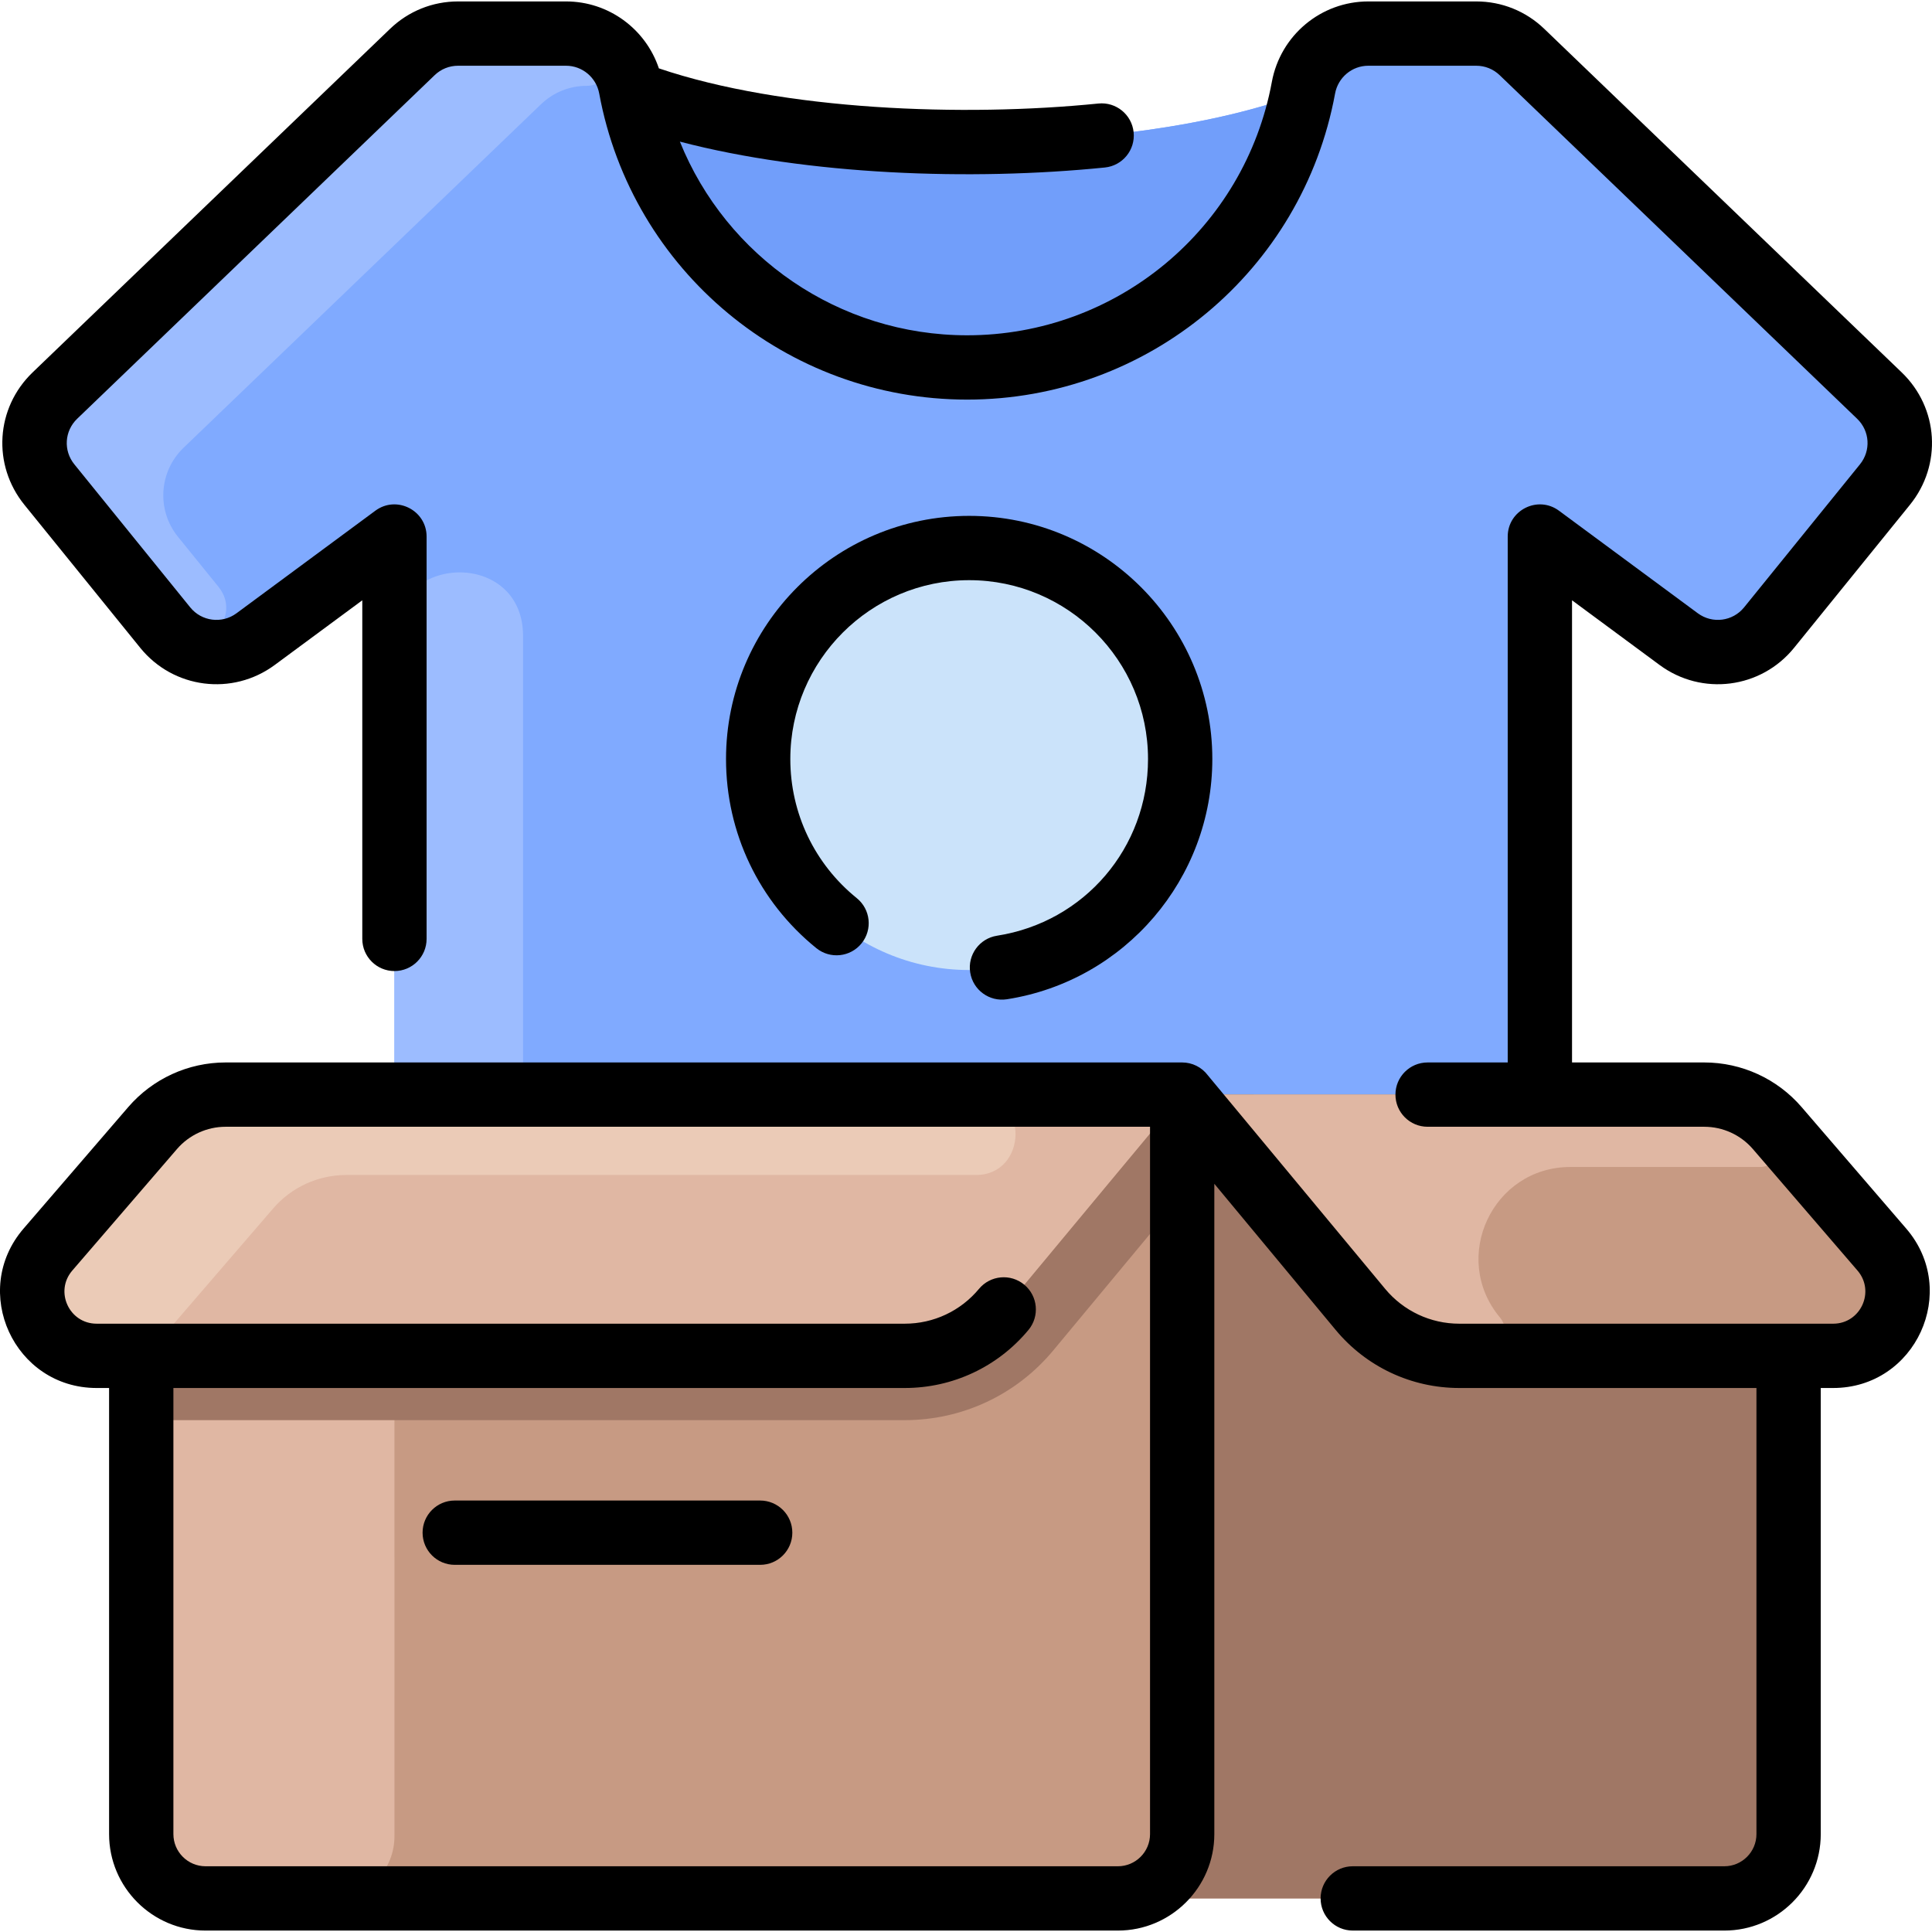 <svg id="Layer_1" enable-background="new 0 0 480.711 480.711" height="512" viewBox="0 0 480.711 480.711" width="512" xmlns="http://www.w3.org/2000/svg"><path d="m467.624 98.415-88.95-85.48c-3.05-2.94-7.12-4.58-11.36-4.58h-26.86c-7.93 0-14.7 5.67-16.13 13.47-.08.42-.16.85-.25 1.27-42.943 16.33-123.833 16.362-166.86 0-.09-.42-.17-.85-.25-1.27-1.43-7.8-8.2-13.47-16.13-13.47h-26.86c-4.24 0-8.31 1.64-11.36 4.58l-88.95 85.48c-6.14 5.91-6.74 15.53-1.38 22.15l28.83 35.59c5.52 6.82 15.43 8.08 22.49 2.87l34.54-25.52v195.85h285v-195.85l34.54 25.52c7.06 5.21 16.97 3.95 22.49-2.87l28.83-35.59c5.36-6.62 4.76-16.24-1.38-22.15z" fill="#80aaff"/><path d="m324.074 23.095c-7.79 38.97-42.19 68.33-83.43 68.33s-75.64-29.36-83.43-68.33c42.943 16.33 123.834 16.362 166.86 0z" fill="#719efa"/><path d="m130.144 158.218v171.138h-32v-171.138c0-20.634 32-21.487 32 0z" fill="#9cbcff"/><path d="m148.991 10.529c5.119 2.945 2.889 10.826-3.016 10.826-4.24 0-8.31 1.64-11.36 4.58l-88.95 85.48c-6.14 5.91-6.74 15.53-1.38 22.15l10.057 12.414c6.774 8.362-5.618 19.577-13.227 10.176l-28.83-35.59c-5.36-6.62-4.76-16.24 1.38-22.15l88.95-85.48c3.05-2.94 7.12-4.58 11.36-4.58h26.86c2.952 0 5.742.786 8.156 2.174z" fill="#9cbcff"/><circle cx="241.144" cy="188.855" fill="#cbe3fa" r="52.5"/><path d="m468.234 310.915-26.02-30.23c-4.56-5.29-11.19-8.325-18.17-8.325h-367.9c-6.98 0-13.62 3.035-18.18 8.325l-26.04 30.23c-8.93 10.37-1.56 26.44 12.12 26.44h11.1v119c0 8.84 7.16 16 16 16h377.9c8.83 0 15.99-7.16 15.99-16v-119h11.09c13.68 0 21.04-16.07 12.11-26.44z" fill="#c79a83"/><path d="m82.855 472.355h-31.71c-8.837 0-16-7.163-16-16v-119h47.697c8.452 0 15.303 6.852 15.303 15.303 0 0 .001 103.873.002 103.961.137 8.622-6.67 15.736-15.292 15.736z" fill="#e0b7a3"/><path d="m445.034 337.355v119c0 8.84-7.16 16-15.99 16h-150.9c8.84 0 16-7.16 16-16v-183.96l44.35 53.41c6.08 7.32 15.09 11.55 24.6 11.55z" fill="#a07765"/><path d="m313.034 274.645-50.98 61.38c-9.15 11.01-22.61 17.33-36.93 17.33h-181.98c-4.418 0-8-3.582-8-8v-8h189.98c9.519 0 18.545-4.236 24.627-11.559 45.54-54.827 44.292-53.501 44.392-53.401 0-.1-.863-.04 17.77-.04z" fill="#a07765"/><path d="m294.114 272.36c.092.1.613-.711-44.37 53.445-6.08 7.32-15.1 11.55-24.62 11.55h-201.08c-13.68 0-21.05-16.07-12.12-26.44l26.04-30.23c4.56-5.29 11.2-8.325 18.18-8.325z" fill="#e0b7a3"/><path d="m242.836 292.355h-156.692c-6.98 0-13.621 3.039-18.18 8.33-36.001 41.779-23.245 26.968-26.199 30.416-3.4 3.968-8.365 6.254-13.591 6.254h-4.129c-13.68 0-21.05-16.07-12.12-26.44l26.04-30.23c4.56-5.29 11.2-8.325 18.18-8.325h186.692c13.447.001 12.796 19.995-.001 19.995z" fill="#ebcbb7"/><path d="m468.234 310.915c8.93 10.37 1.57 26.44-12.11 26.44h-93.03c-9.51 0-18.52-4.23-24.6-11.55l-44.35-53.41c0-.1-5.307-.035 129.9-.035 6.98 0 13.61 3.035 18.17 8.325z" fill="#c79a83"/><path d="m373.171 327.764c3.167 3.814.454 9.591-4.503 9.591h-5.573c-9.51 0-18.521-4.23-24.6-11.55-46.076-55.481-44.35-53.344-44.35-53.445h129.9c6.98 0 13.612 3.033 18.17 8.325 3.266 3.793.569 9.68-4.437 9.68h-47.063c-19.32.008-29.885 22.535-17.544 37.399z" fill="#e0b7a3"/><g><path d="m189.144 373.355h-76c-4.418 0-8 3.582-8 8s3.582 8 8 8h76c4.418 0 8-3.582 8-8s-3.581-8-8-8z"/><path d="m448.278 275.47c-6.083-7.064-14.916-11.115-24.235-11.115h-32.898v-114.992l21.788 16.095c10.526 7.775 25.225 5.901 33.46-4.268l28.826-35.585c8.044-9.93 7.162-24.097-2.052-32.953l-88.943-85.488c-4.568-4.391-10.574-6.809-16.91-6.809h-26.861c-11.769 0-21.861 8.42-23.997 20.021-6.729 36.533-38.612 63.049-75.811 63.049-31.932 0-59.93-19.547-71.48-48.188 31.825 8.327 72.441 9.802 105.746 6.439 4.396-.444 7.6-4.367 7.156-8.763-.443-4.396-4.375-7.601-8.763-7.156-33.533 3.386-78.382 1.733-109.363-8.749-3.298-9.822-12.511-16.653-23.103-16.653h-26.861c-6.336 0-12.342 2.418-16.91 6.809l-88.944 85.487c-9.214 8.856-10.097 23.023-2.052 32.953l28.825 35.585c8.236 10.168 22.933 12.043 33.461 4.268l21.788-16.095v84.251c0 4.418 3.582 8 8 8s8-3.582 8-8v-100.106c0-6.542-7.47-10.339-12.753-6.435l-34.542 25.516c-3.624 2.677-8.685 2.032-11.521-1.47l-28.826-35.585c-2.77-3.419-2.466-8.297.707-11.346l88.943-85.487c1.573-1.512 3.641-2.344 5.822-2.344h26.861c4.049 0 7.523 2.91 8.262 6.919 8.123 44.104 46.651 76.151 91.546 76.151 44.918 0 83.419-32.026 91.546-76.151.738-4.009 4.213-6.919 8.262-6.919h26.861c2.182 0 4.25.833 5.823 2.344l88.943 85.487c3.172 3.049 3.476 7.927.707 11.346l-28.826 35.585c-2.836 3.501-7.896 4.146-11.521 1.469l-34.541-25.516c-5.262-3.887-12.753-.134-12.753 6.435v130.849h-19.936c-4.418 0-8 3.582-8 8s3.582 8 8 8h68.834c4.656 0 9.07 2.025 12.11 5.555l26.022 30.222c4.467 5.188.782 13.223-6.052 13.223h-93.026c-7.151 0-13.875-3.157-18.445-8.662l-44.09-53.102c-1.553-2.089-3.955-3.237-6.417-3.237h-237.999c-9.322 0-18.158 4.051-24.244 11.113l-26.037 30.223c-13.412 15.568-2.335 39.665 18.183 39.665h3.096v111c0 13.234 10.767 24 24 24h227c13.233 0 24-10.766 24-24v-161.81l30.197 36.369c7.62 9.177 18.83 14.441 30.755 14.441h73.936v111c0 4.411-3.585 8-7.991 8h-92.453c-4.418 0-8 3.582-8 8s3.582 8 8 8h92.453c13.229 0 23.991-10.766 23.991-24v-111h3.09c20.533 0 31.566-24.114 18.177-39.663zm-170.134 188.885h-227c-4.411 0-8-3.589-8-8v-111h181.982c11.93 0 23.144-5.263 30.768-14.439 2.824-3.398 2.357-8.442-1.041-11.266-3.4-2.824-8.443-2.357-11.266 1.041-4.574 5.506-11.303 8.664-18.461 8.664h-201.078c-6.843 0-10.529-8.036-6.061-13.222l26.037-30.221c3.043-3.531 7.461-5.557 12.122-5.557h229.999v176c-.001 4.412-3.589 8-8.001 8z"/><path d="m248.071 232.821c-4.366.681-7.352 4.772-6.671 9.138.683 4.378 4.785 7.351 9.138 6.671 29.373-4.583 51.107-29.994 51.107-59.774 0-33.36-27.14-60.5-60.5-60.5s-60.5 27.14-60.5 60.5c0 18.352 8.191 35.503 22.472 47.057 3.436 2.78 8.472 2.247 11.251-1.188s2.247-8.472-1.188-11.251c-10.509-8.501-16.536-21.119-16.536-34.618 0-24.537 19.962-44.5 44.5-44.5s44.5 19.963 44.5 44.5c0 22.077-15.802 40.567-37.573 43.965z"/></g></svg>